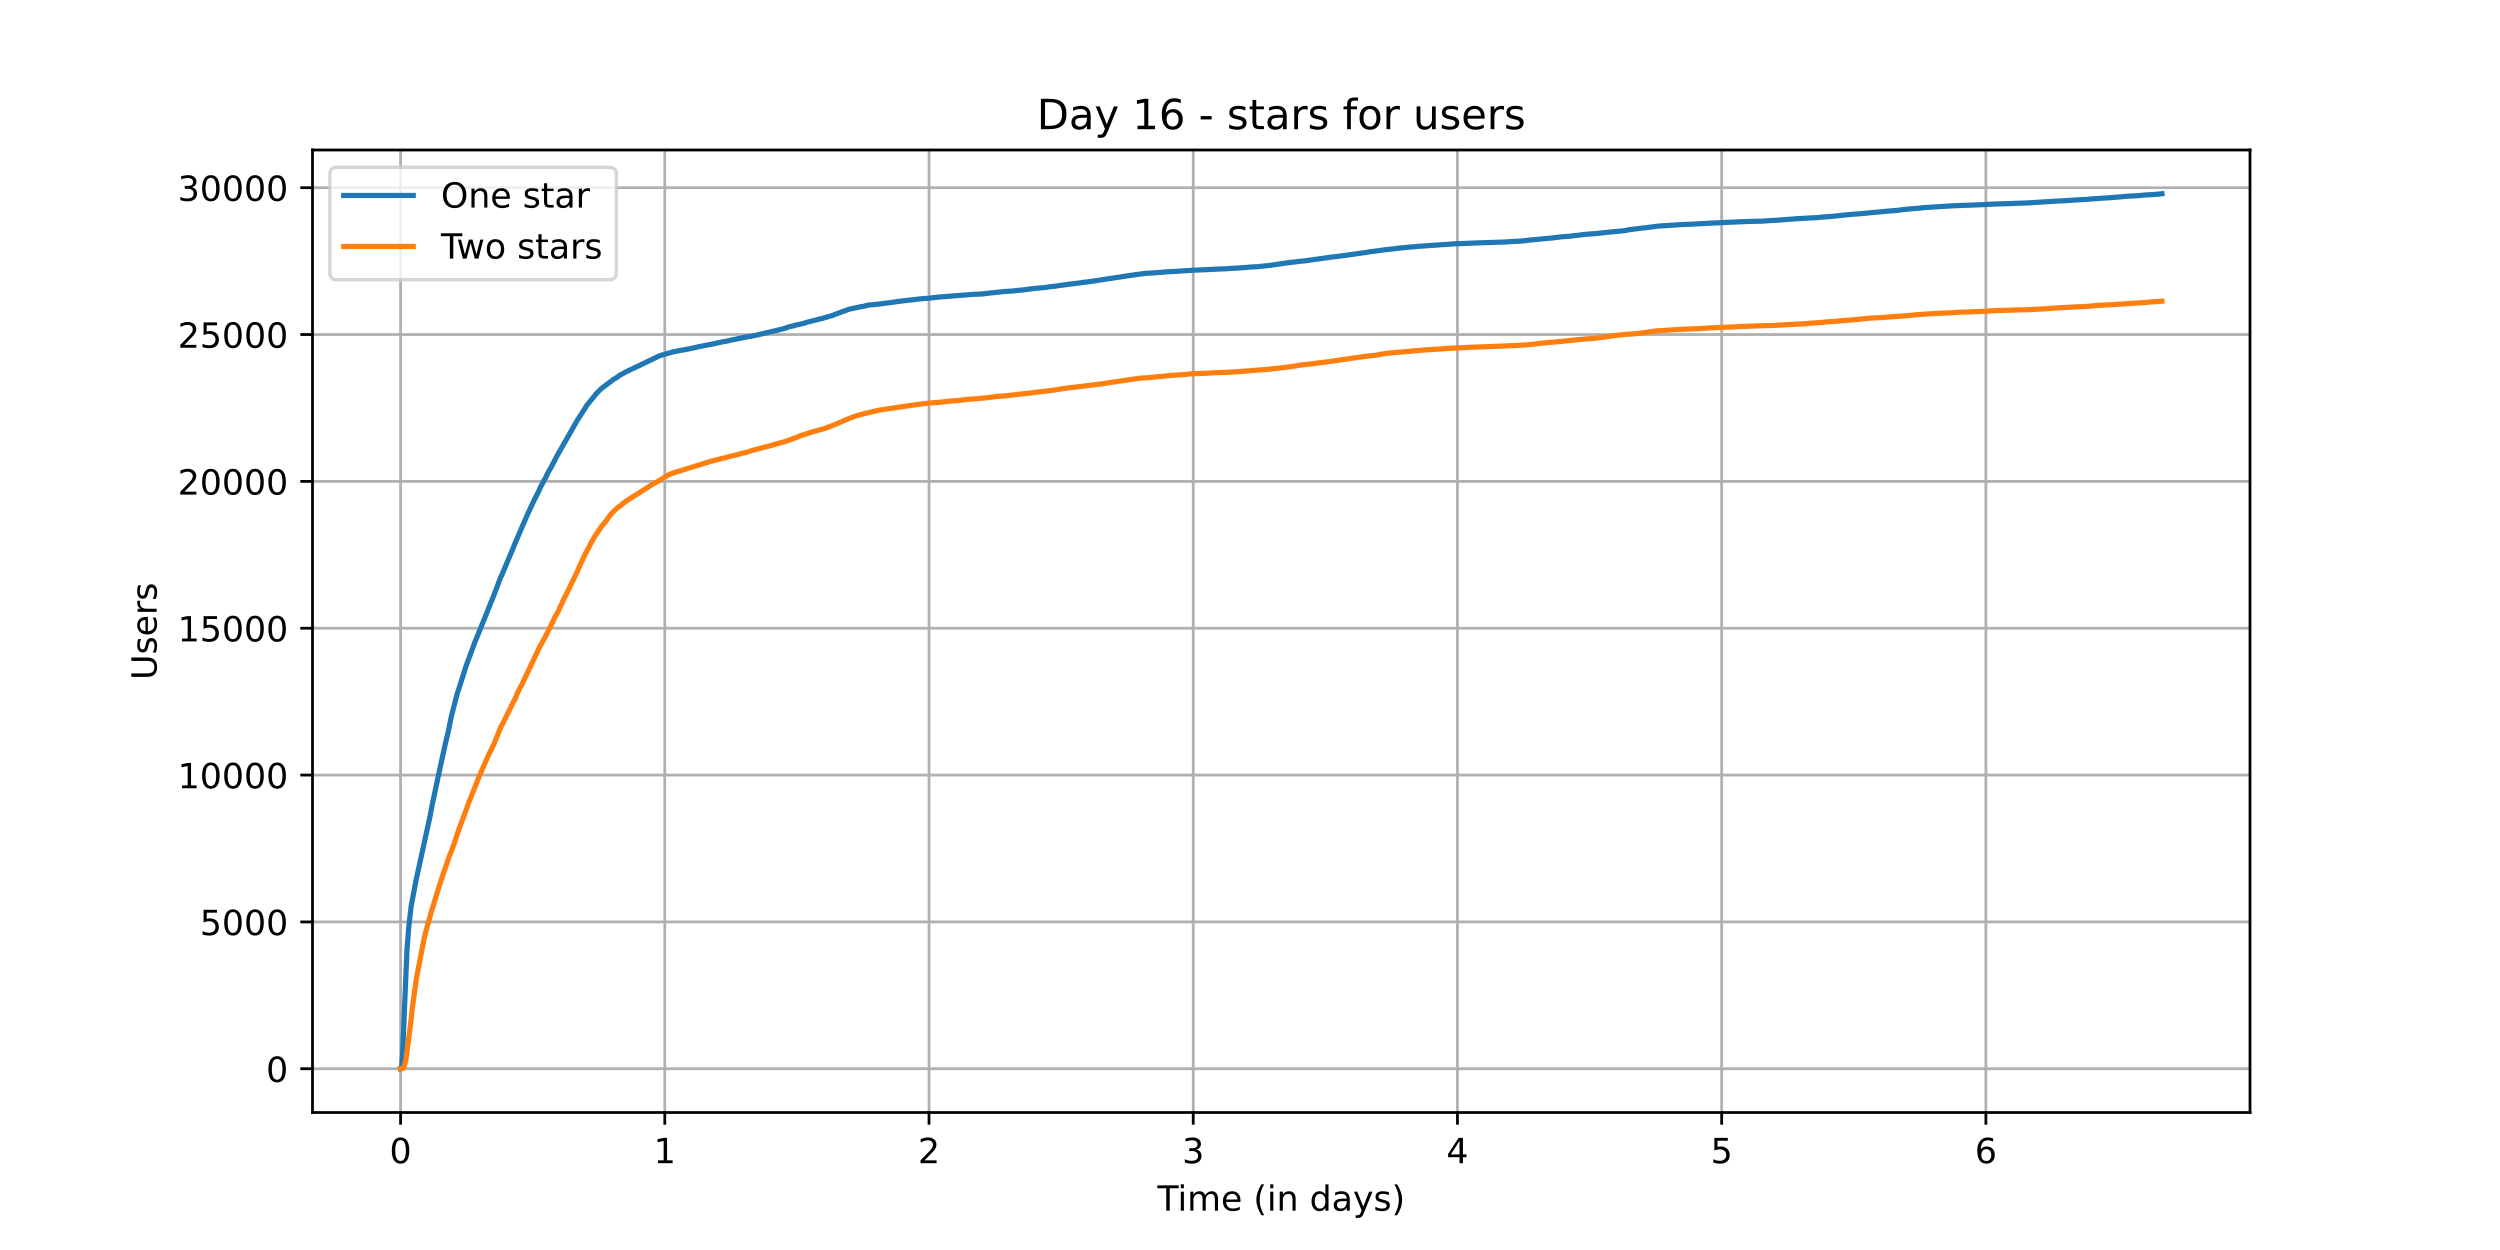 <?xml version="1.0" encoding="utf-8" standalone="no"?>
<!DOCTYPE svg PUBLIC "-//W3C//DTD SVG 1.1//EN"
  "http://www.w3.org/Graphics/SVG/1.1/DTD/svg11.dtd">
<!-- Created with matplotlib (https://matplotlib.org/) -->
<svg height="360pt" version="1.1" viewBox="0 0 720 360" width="720pt" xmlns="http://www.w3.org/2000/svg" xmlns:xlink="http://www.w3.org/1999/xlink">
 <defs>
  <style type="text/css">*{stroke-linecap:butt;stroke-linejoin:round;}</style>
 </defs>
 <g id="figure_1">
  <g id="patch_1">
   <path d="M 0 360 
L 720 360 
L 720 0 
L 0 0 
z
" style="fill:#ffffff;"/>
  </g>
  <g id="axes_1">
   <g id="patch_2">
    <path d="M 90 320.4 
L 648 320.4 
L 648 43.2 
L 90 43.2 
z
" style="fill:#ffffff;"/>
   </g>
   <g id="matplotlib.axis_1">
    <g id="xtick_1">
     <g id="line2d_1">
      <path clip-path="url(#pfb3268d3fc)" d="M 115.364 320.4 
L 115.364 43.2 
" style="fill:none;stroke:#b0b0b0;stroke-linecap:square;stroke-width:0.8;"/>
     </g>
     <g id="line2d_2">
      <defs>
       <path d="M 0 0 
L 0 3.5 
" id="m98b9005e41" style="stroke:#000000;stroke-width:0.8;"/>
      </defs>
      <g>
       <use style="stroke:#000000;stroke-width:0.8;" x="115.364" xlink:href="#m98b9005e41" y="320.4"/>
      </g>
     </g>
     <g id="text_1">
      <!-- 0 -->
      <g transform="translate(112.182 334.998)scale(0.1 -0.1)">
       <defs>
        <path d="M 31.781 66.406 
Q 24.172 66.406 20.328 58.906 
Q 16.5 51.422 16.5 36.375 
Q 16.5 21.391 20.328 13.891 
Q 24.172 6.391 31.781 6.391 
Q 39.453 6.391 43.281 13.891 
Q 47.125 21.391 47.125 36.375 
Q 47.125 51.422 43.281 58.906 
Q 39.453 66.406 31.781 66.406 
z
M 31.781 74.219 
Q 44.047 74.219 50.516 64.516 
Q 56.984 54.828 56.984 36.375 
Q 56.984 17.969 50.516 8.266 
Q 44.047 -1.422 31.781 -1.422 
Q 19.531 -1.422 13.062 8.266 
Q 6.594 17.969 6.594 36.375 
Q 6.594 54.828 13.062 64.516 
Q 19.531 74.219 31.781 74.219 
z
" id="DejaVuSans-48"/>
       </defs>
       <use xlink:href="#DejaVuSans-48"/>
      </g>
     </g>
    </g>
    <g id="xtick_2">
     <g id="line2d_3">
      <path clip-path="url(#pfb3268d3fc)" d="M 191.459 320.4 
L 191.459 43.2 
" style="fill:none;stroke:#b0b0b0;stroke-linecap:square;stroke-width:0.8;"/>
     </g>
     <g id="line2d_4">
      <g>
       <use style="stroke:#000000;stroke-width:0.8;" x="191.459" xlink:href="#m98b9005e41" y="320.4"/>
      </g>
     </g>
     <g id="text_2">
      <!-- 1 -->
      <g transform="translate(188.278 334.998)scale(0.1 -0.1)">
       <defs>
        <path d="M 12.406 8.297 
L 28.516 8.297 
L 28.516 63.922 
L 10.984 60.406 
L 10.984 69.391 
L 28.422 72.906 
L 38.281 72.906 
L 38.281 8.297 
L 54.391 8.297 
L 54.391 0 
L 12.406 0 
z
" id="DejaVuSans-49"/>
       </defs>
       <use xlink:href="#DejaVuSans-49"/>
      </g>
     </g>
    </g>
    <g id="xtick_3">
     <g id="line2d_5">
      <path clip-path="url(#pfb3268d3fc)" d="M 267.554 320.4 
L 267.554 43.2 
" style="fill:none;stroke:#b0b0b0;stroke-linecap:square;stroke-width:0.8;"/>
     </g>
     <g id="line2d_6">
      <g>
       <use style="stroke:#000000;stroke-width:0.8;" x="267.554" xlink:href="#m98b9005e41" y="320.4"/>
      </g>
     </g>
     <g id="text_3">
      <!-- 2 -->
      <g transform="translate(264.373 334.998)scale(0.1 -0.1)">
       <defs>
        <path d="M 19.188 8.297 
L 53.609 8.297 
L 53.609 0 
L 7.328 0 
L 7.328 8.297 
Q 12.938 14.109 22.625 23.891 
Q 32.328 33.688 34.812 36.531 
Q 39.547 41.844 41.422 45.531 
Q 43.312 49.219 43.312 52.781 
Q 43.312 58.594 39.234 62.25 
Q 35.156 65.922 28.609 65.922 
Q 23.969 65.922 18.812 64.312 
Q 13.672 62.703 7.812 59.422 
L 7.812 69.391 
Q 13.766 71.781 18.938 73 
Q 24.125 74.219 28.422 74.219 
Q 39.75 74.219 46.484 68.547 
Q 53.219 62.891 53.219 53.422 
Q 53.219 48.922 51.531 44.891 
Q 49.859 40.875 45.406 35.406 
Q 44.188 33.984 37.641 27.219 
Q 31.109 20.453 19.188 8.297 
z
" id="DejaVuSans-50"/>
       </defs>
       <use xlink:href="#DejaVuSans-50"/>
      </g>
     </g>
    </g>
    <g id="xtick_4">
     <g id="line2d_7">
      <path clip-path="url(#pfb3268d3fc)" d="M 343.649 320.4 
L 343.649 43.2 
" style="fill:none;stroke:#b0b0b0;stroke-linecap:square;stroke-width:0.8;"/>
     </g>
     <g id="line2d_8">
      <g>
       <use style="stroke:#000000;stroke-width:0.8;" x="343.649" xlink:href="#m98b9005e41" y="320.4"/>
      </g>
     </g>
     <g id="text_4">
      <!-- 3 -->
      <g transform="translate(340.468 334.998)scale(0.1 -0.1)">
       <defs>
        <path d="M 40.578 39.312 
Q 47.656 37.797 51.625 33 
Q 55.609 28.219 55.609 21.188 
Q 55.609 10.406 48.188 4.484 
Q 40.766 -1.422 27.094 -1.422 
Q 22.516 -1.422 17.656 -0.516 
Q 12.797 0.391 7.625 2.203 
L 7.625 11.719 
Q 11.719 9.328 16.594 8.109 
Q 21.484 6.891 26.812 6.891 
Q 36.078 6.891 40.938 10.547 
Q 45.797 14.203 45.797 21.188 
Q 45.797 27.641 41.281 31.266 
Q 36.766 34.906 28.719 34.906 
L 20.219 34.906 
L 20.219 43.016 
L 29.109 43.016 
Q 36.375 43.016 40.234 45.922 
Q 44.094 48.828 44.094 54.297 
Q 44.094 59.906 40.109 62.906 
Q 36.141 65.922 28.719 65.922 
Q 24.656 65.922 20.016 65.031 
Q 15.375 64.156 9.812 62.312 
L 9.812 71.094 
Q 15.438 72.656 20.344 73.438 
Q 25.25 74.219 29.594 74.219 
Q 40.828 74.219 47.359 69.109 
Q 53.906 64.016 53.906 55.328 
Q 53.906 49.266 50.438 45.094 
Q 46.969 40.922 40.578 39.312 
z
" id="DejaVuSans-51"/>
       </defs>
       <use xlink:href="#DejaVuSans-51"/>
      </g>
     </g>
    </g>
    <g id="xtick_5">
     <g id="line2d_9">
      <path clip-path="url(#pfb3268d3fc)" d="M 419.745 320.4 
L 419.745 43.2 
" style="fill:none;stroke:#b0b0b0;stroke-linecap:square;stroke-width:0.8;"/>
     </g>
     <g id="line2d_10">
      <g>
       <use style="stroke:#000000;stroke-width:0.8;" x="419.745" xlink:href="#m98b9005e41" y="320.4"/>
      </g>
     </g>
     <g id="text_5">
      <!-- 4 -->
      <g transform="translate(416.563 334.998)scale(0.1 -0.1)">
       <defs>
        <path d="M 37.797 64.312 
L 12.891 25.391 
L 37.797 25.391 
z
M 35.203 72.906 
L 47.609 72.906 
L 47.609 25.391 
L 58.016 25.391 
L 58.016 17.188 
L 47.609 17.188 
L 47.609 0 
L 37.797 0 
L 37.797 17.188 
L 4.891 17.188 
L 4.891 26.703 
z
" id="DejaVuSans-52"/>
       </defs>
       <use xlink:href="#DejaVuSans-52"/>
      </g>
     </g>
    </g>
    <g id="xtick_6">
     <g id="line2d_11">
      <path clip-path="url(#pfb3268d3fc)" d="M 495.84 320.4 
L 495.84 43.2 
" style="fill:none;stroke:#b0b0b0;stroke-linecap:square;stroke-width:0.8;"/>
     </g>
     <g id="line2d_12">
      <g>
       <use style="stroke:#000000;stroke-width:0.8;" x="495.84" xlink:href="#m98b9005e41" y="320.4"/>
      </g>
     </g>
     <g id="text_6">
      <!-- 5 -->
      <g transform="translate(492.659 334.998)scale(0.1 -0.1)">
       <defs>
        <path d="M 10.797 72.906 
L 49.516 72.906 
L 49.516 64.594 
L 19.828 64.594 
L 19.828 46.734 
Q 21.969 47.469 24.109 47.828 
Q 26.266 48.188 28.422 48.188 
Q 40.625 48.188 47.75 41.5 
Q 54.891 34.812 54.891 23.391 
Q 54.891 11.625 47.562 5.094 
Q 40.234 -1.422 26.906 -1.422 
Q 22.312 -1.422 17.547 -0.641 
Q 12.797 0.141 7.719 1.703 
L 7.719 11.625 
Q 12.109 9.234 16.797 8.062 
Q 21.484 6.891 26.703 6.891 
Q 35.156 6.891 40.078 11.328 
Q 45.016 15.766 45.016 23.391 
Q 45.016 31 40.078 35.438 
Q 35.156 39.891 26.703 39.891 
Q 22.75 39.891 18.812 39.016 
Q 14.891 38.141 10.797 36.281 
z
" id="DejaVuSans-53"/>
       </defs>
       <use xlink:href="#DejaVuSans-53"/>
      </g>
     </g>
    </g>
    <g id="xtick_7">
     <g id="line2d_13">
      <path clip-path="url(#pfb3268d3fc)" d="M 571.935 320.4 
L 571.935 43.2 
" style="fill:none;stroke:#b0b0b0;stroke-linecap:square;stroke-width:0.8;"/>
     </g>
     <g id="line2d_14">
      <g>
       <use style="stroke:#000000;stroke-width:0.8;" x="571.935" xlink:href="#m98b9005e41" y="320.4"/>
      </g>
     </g>
     <g id="text_7">
      <!-- 6 -->
      <g transform="translate(568.754 334.998)scale(0.1 -0.1)">
       <defs>
        <path d="M 33.016 40.375 
Q 26.375 40.375 22.484 35.828 
Q 18.609 31.297 18.609 23.391 
Q 18.609 15.531 22.484 10.953 
Q 26.375 6.391 33.016 6.391 
Q 39.656 6.391 43.531 10.953 
Q 47.406 15.531 47.406 23.391 
Q 47.406 31.297 43.531 35.828 
Q 39.656 40.375 33.016 40.375 
z
M 52.594 71.297 
L 52.594 62.312 
Q 48.875 64.062 45.094 64.984 
Q 41.312 65.922 37.594 65.922 
Q 27.828 65.922 22.672 59.328 
Q 17.531 52.734 16.797 39.406 
Q 19.672 43.656 24.016 45.922 
Q 28.375 48.188 33.594 48.188 
Q 44.578 48.188 50.953 41.516 
Q 57.328 34.859 57.328 23.391 
Q 57.328 12.156 50.688 5.359 
Q 44.047 -1.422 33.016 -1.422 
Q 20.359 -1.422 13.672 8.266 
Q 6.984 17.969 6.984 36.375 
Q 6.984 53.656 15.188 63.938 
Q 23.391 74.219 37.203 74.219 
Q 40.922 74.219 44.703 73.484 
Q 48.484 72.75 52.594 71.297 
z
" id="DejaVuSans-54"/>
       </defs>
       <use xlink:href="#DejaVuSans-54"/>
      </g>
     </g>
    </g>
    <g id="text_8">
     <!-- Time (in days) -->
     <g transform="translate(333.327 348.677)scale(0.1 -0.1)">
      <defs>
       <path d="M -0.297 72.906 
L 61.375 72.906 
L 61.375 64.594 
L 35.5 64.594 
L 35.5 0 
L 25.594 0 
L 25.594 64.594 
L -0.297 64.594 
z
" id="DejaVuSans-84"/>
       <path d="M 9.422 54.688 
L 18.406 54.688 
L 18.406 0 
L 9.422 0 
z
M 9.422 75.984 
L 18.406 75.984 
L 18.406 64.594 
L 9.422 64.594 
z
" id="DejaVuSans-105"/>
       <path d="M 52 44.188 
Q 55.375 50.25 60.062 53.125 
Q 64.75 56 71.094 56 
Q 79.641 56 84.281 50.016 
Q 88.922 44.047 88.922 33.016 
L 88.922 0 
L 79.891 0 
L 79.891 32.719 
Q 79.891 40.578 77.094 44.375 
Q 74.312 48.188 68.609 48.188 
Q 61.625 48.188 57.562 43.547 
Q 53.516 38.922 53.516 30.906 
L 53.516 0 
L 44.484 0 
L 44.484 32.719 
Q 44.484 40.625 41.703 44.406 
Q 38.922 48.188 33.109 48.188 
Q 26.219 48.188 22.156 43.531 
Q 18.109 38.875 18.109 30.906 
L 18.109 0 
L 9.078 0 
L 9.078 54.688 
L 18.109 54.688 
L 18.109 46.188 
Q 21.188 51.219 25.484 53.609 
Q 29.781 56 35.688 56 
Q 41.656 56 45.828 52.969 
Q 50 49.953 52 44.188 
z
" id="DejaVuSans-109"/>
       <path d="M 56.203 29.594 
L 56.203 25.203 
L 14.891 25.203 
Q 15.484 15.922 20.484 11.062 
Q 25.484 6.203 34.422 6.203 
Q 39.594 6.203 44.453 7.469 
Q 49.312 8.734 54.109 11.281 
L 54.109 2.781 
Q 49.266 0.734 44.188 -0.344 
Q 39.109 -1.422 33.891 -1.422 
Q 20.797 -1.422 13.156 6.188 
Q 5.516 13.812 5.516 26.812 
Q 5.516 40.234 12.766 48.109 
Q 20.016 56 32.328 56 
Q 43.359 56 49.781 48.891 
Q 56.203 41.797 56.203 29.594 
z
M 47.219 32.234 
Q 47.125 39.594 43.094 43.984 
Q 39.062 48.391 32.422 48.391 
Q 24.906 48.391 20.391 44.141 
Q 15.875 39.891 15.188 32.172 
z
" id="DejaVuSans-101"/>
       <path id="DejaVuSans-32"/>
       <path d="M 31 75.875 
Q 24.469 64.656 21.281 53.656 
Q 18.109 42.672 18.109 31.391 
Q 18.109 20.125 21.312 9.062 
Q 24.516 -2 31 -13.188 
L 23.188 -13.188 
Q 15.875 -1.703 12.234 9.375 
Q 8.594 20.453 8.594 31.391 
Q 8.594 42.281 12.203 53.312 
Q 15.828 64.359 23.188 75.875 
z
" id="DejaVuSans-40"/>
       <path d="M 54.891 33.016 
L 54.891 0 
L 45.906 0 
L 45.906 32.719 
Q 45.906 40.484 42.875 44.328 
Q 39.844 48.188 33.797 48.188 
Q 26.516 48.188 22.312 43.547 
Q 18.109 38.922 18.109 30.906 
L 18.109 0 
L 9.078 0 
L 9.078 54.688 
L 18.109 54.688 
L 18.109 46.188 
Q 21.344 51.125 25.703 53.562 
Q 30.078 56 35.797 56 
Q 45.219 56 50.047 50.172 
Q 54.891 44.344 54.891 33.016 
z
" id="DejaVuSans-110"/>
       <path d="M 45.406 46.391 
L 45.406 75.984 
L 54.391 75.984 
L 54.391 0 
L 45.406 0 
L 45.406 8.203 
Q 42.578 3.328 38.25 0.953 
Q 33.938 -1.422 27.875 -1.422 
Q 17.969 -1.422 11.734 6.484 
Q 5.516 14.406 5.516 27.297 
Q 5.516 40.188 11.734 48.094 
Q 17.969 56 27.875 56 
Q 33.938 56 38.25 53.625 
Q 42.578 51.266 45.406 46.391 
z
M 14.797 27.297 
Q 14.797 17.391 18.875 11.75 
Q 22.953 6.109 30.078 6.109 
Q 37.203 6.109 41.297 11.75 
Q 45.406 17.391 45.406 27.297 
Q 45.406 37.203 41.297 42.844 
Q 37.203 48.484 30.078 48.484 
Q 22.953 48.484 18.875 42.844 
Q 14.797 37.203 14.797 27.297 
z
" id="DejaVuSans-100"/>
       <path d="M 34.281 27.484 
Q 23.391 27.484 19.188 25 
Q 14.984 22.516 14.984 16.5 
Q 14.984 11.719 18.141 8.906 
Q 21.297 6.109 26.703 6.109 
Q 34.188 6.109 38.703 11.406 
Q 43.219 16.703 43.219 25.484 
L 43.219 27.484 
z
M 52.203 31.203 
L 52.203 0 
L 43.219 0 
L 43.219 8.297 
Q 40.141 3.328 35.547 0.953 
Q 30.953 -1.422 24.312 -1.422 
Q 15.922 -1.422 10.953 3.297 
Q 6 8.016 6 15.922 
Q 6 25.141 12.172 29.828 
Q 18.359 34.516 30.609 34.516 
L 43.219 34.516 
L 43.219 35.406 
Q 43.219 41.609 39.141 45 
Q 35.062 48.391 27.688 48.391 
Q 23 48.391 18.547 47.266 
Q 14.109 46.141 10.016 43.891 
L 10.016 52.203 
Q 14.938 54.109 19.578 55.047 
Q 24.219 56 28.609 56 
Q 40.484 56 46.344 49.844 
Q 52.203 43.703 52.203 31.203 
z
" id="DejaVuSans-97"/>
       <path d="M 32.172 -5.078 
Q 28.375 -14.844 24.75 -17.812 
Q 21.141 -20.797 15.094 -20.797 
L 7.906 -20.797 
L 7.906 -13.281 
L 13.188 -13.281 
Q 16.891 -13.281 18.938 -11.516 
Q 21 -9.766 23.484 -3.219 
L 25.094 0.875 
L 2.984 54.688 
L 12.5 54.688 
L 29.594 11.922 
L 46.688 54.688 
L 56.203 54.688 
z
" id="DejaVuSans-121"/>
       <path d="M 44.281 53.078 
L 44.281 44.578 
Q 40.484 46.531 36.375 47.5 
Q 32.281 48.484 27.875 48.484 
Q 21.188 48.484 17.844 46.438 
Q 14.5 44.391 14.5 40.281 
Q 14.5 37.156 16.891 35.375 
Q 19.281 33.594 26.516 31.984 
L 29.594 31.297 
Q 39.156 29.25 43.188 25.516 
Q 47.219 21.781 47.219 15.094 
Q 47.219 7.469 41.188 3.016 
Q 35.156 -1.422 24.609 -1.422 
Q 20.219 -1.422 15.453 -0.562 
Q 10.688 0.297 5.422 2 
L 5.422 11.281 
Q 10.406 8.688 15.234 7.391 
Q 20.062 6.109 24.812 6.109 
Q 31.156 6.109 34.562 8.281 
Q 37.984 10.453 37.984 14.406 
Q 37.984 18.062 35.516 20.016 
Q 33.062 21.969 24.703 23.781 
L 21.578 24.516 
Q 13.234 26.266 9.516 29.906 
Q 5.812 33.547 5.812 39.891 
Q 5.812 47.609 11.281 51.797 
Q 16.75 56 26.812 56 
Q 31.781 56 36.172 55.266 
Q 40.578 54.547 44.281 53.078 
z
" id="DejaVuSans-115"/>
       <path d="M 8.016 75.875 
L 15.828 75.875 
Q 23.141 64.359 26.781 53.312 
Q 30.422 42.281 30.422 31.391 
Q 30.422 20.453 26.781 9.375 
Q 23.141 -1.703 15.828 -13.188 
L 8.016 -13.188 
Q 14.5 -2 17.703 9.062 
Q 20.906 20.125 20.906 31.391 
Q 20.906 42.672 17.703 53.656 
Q 14.5 64.656 8.016 75.875 
z
" id="DejaVuSans-41"/>
      </defs>
      <use xlink:href="#DejaVuSans-84"/>
      <use x="57.959" xlink:href="#DejaVuSans-105"/>
      <use x="85.742" xlink:href="#DejaVuSans-109"/>
      <use x="183.154" xlink:href="#DejaVuSans-101"/>
      <use x="244.678" xlink:href="#DejaVuSans-32"/>
      <use x="276.465" xlink:href="#DejaVuSans-40"/>
      <use x="315.479" xlink:href="#DejaVuSans-105"/>
      <use x="343.262" xlink:href="#DejaVuSans-110"/>
      <use x="406.641" xlink:href="#DejaVuSans-32"/>
      <use x="438.428" xlink:href="#DejaVuSans-100"/>
      <use x="501.904" xlink:href="#DejaVuSans-97"/>
      <use x="563.184" xlink:href="#DejaVuSans-121"/>
      <use x="622.363" xlink:href="#DejaVuSans-115"/>
      <use x="674.463" xlink:href="#DejaVuSans-41"/>
     </g>
    </g>
   </g>
   <g id="matplotlib.axis_2">
    <g id="ytick_1">
     <g id="line2d_15">
      <path clip-path="url(#pfb3268d3fc)" d="M 90 307.8 
L 648 307.8 
" style="fill:none;stroke:#b0b0b0;stroke-linecap:square;stroke-width:0.8;"/>
     </g>
     <g id="line2d_16">
      <defs>
       <path d="M 0 0 
L -3.5 0 
" id="mc9de3540b4" style="stroke:#000000;stroke-width:0.8;"/>
      </defs>
      <g>
       <use style="stroke:#000000;stroke-width:0.8;" x="90" xlink:href="#mc9de3540b4" y="307.8"/>
      </g>
     </g>
     <g id="text_9">
      <!-- 0 -->
      <g transform="translate(76.638 311.599)scale(0.1 -0.1)">
       <use xlink:href="#DejaVuSans-48"/>
      </g>
     </g>
    </g>
    <g id="ytick_2">
     <g id="line2d_17">
      <path clip-path="url(#pfb3268d3fc)" d="M 90 265.51 
L 648 265.51 
" style="fill:none;stroke:#b0b0b0;stroke-linecap:square;stroke-width:0.8;"/>
     </g>
     <g id="line2d_18">
      <g>
       <use style="stroke:#000000;stroke-width:0.8;" x="90" xlink:href="#mc9de3540b4" y="265.51"/>
      </g>
     </g>
     <g id="text_10">
      <!-- 5000 -->
      <g transform="translate(57.55 269.309)scale(0.1 -0.1)">
       <use xlink:href="#DejaVuSans-53"/>
       <use x="63.623" xlink:href="#DejaVuSans-48"/>
       <use x="127.246" xlink:href="#DejaVuSans-48"/>
       <use x="190.869" xlink:href="#DejaVuSans-48"/>
      </g>
     </g>
    </g>
    <g id="ytick_3">
     <g id="line2d_19">
      <path clip-path="url(#pfb3268d3fc)" d="M 90 223.219 
L 648 223.219 
" style="fill:none;stroke:#b0b0b0;stroke-linecap:square;stroke-width:0.8;"/>
     </g>
     <g id="line2d_20">
      <g>
       <use style="stroke:#000000;stroke-width:0.8;" x="90" xlink:href="#mc9de3540b4" y="223.219"/>
      </g>
     </g>
     <g id="text_11">
      <!-- 10000 -->
      <g transform="translate(51.188 227.018)scale(0.1 -0.1)">
       <use xlink:href="#DejaVuSans-49"/>
       <use x="63.623" xlink:href="#DejaVuSans-48"/>
       <use x="127.246" xlink:href="#DejaVuSans-48"/>
       <use x="190.869" xlink:href="#DejaVuSans-48"/>
       <use x="254.492" xlink:href="#DejaVuSans-48"/>
      </g>
     </g>
    </g>
    <g id="ytick_4">
     <g id="line2d_21">
      <path clip-path="url(#pfb3268d3fc)" d="M 90 180.929 
L 648 180.929 
" style="fill:none;stroke:#b0b0b0;stroke-linecap:square;stroke-width:0.8;"/>
     </g>
     <g id="line2d_22">
      <g>
       <use style="stroke:#000000;stroke-width:0.8;" x="90" xlink:href="#mc9de3540b4" y="180.929"/>
      </g>
     </g>
     <g id="text_12">
      <!-- 15000 -->
      <g transform="translate(51.188 184.728)scale(0.1 -0.1)">
       <use xlink:href="#DejaVuSans-49"/>
       <use x="63.623" xlink:href="#DejaVuSans-53"/>
       <use x="127.246" xlink:href="#DejaVuSans-48"/>
       <use x="190.869" xlink:href="#DejaVuSans-48"/>
       <use x="254.492" xlink:href="#DejaVuSans-48"/>
      </g>
     </g>
    </g>
    <g id="ytick_5">
     <g id="line2d_23">
      <path clip-path="url(#pfb3268d3fc)" d="M 90 138.638 
L 648 138.638 
" style="fill:none;stroke:#b0b0b0;stroke-linecap:square;stroke-width:0.8;"/>
     </g>
     <g id="line2d_24">
      <g>
       <use style="stroke:#000000;stroke-width:0.8;" x="90" xlink:href="#mc9de3540b4" y="138.638"/>
      </g>
     </g>
     <g id="text_13">
      <!-- 20000 -->
      <g transform="translate(51.188 142.438)scale(0.1 -0.1)">
       <use xlink:href="#DejaVuSans-50"/>
       <use x="63.623" xlink:href="#DejaVuSans-48"/>
       <use x="127.246" xlink:href="#DejaVuSans-48"/>
       <use x="190.869" xlink:href="#DejaVuSans-48"/>
       <use x="254.492" xlink:href="#DejaVuSans-48"/>
      </g>
     </g>
    </g>
    <g id="ytick_6">
     <g id="line2d_25">
      <path clip-path="url(#pfb3268d3fc)" d="M 90 96.348 
L 648 96.348 
" style="fill:none;stroke:#b0b0b0;stroke-linecap:square;stroke-width:0.8;"/>
     </g>
     <g id="line2d_26">
      <g>
       <use style="stroke:#000000;stroke-width:0.8;" x="90" xlink:href="#mc9de3540b4" y="96.348"/>
      </g>
     </g>
     <g id="text_14">
      <!-- 25000 -->
      <g transform="translate(51.188 100.147)scale(0.1 -0.1)">
       <use xlink:href="#DejaVuSans-50"/>
       <use x="63.623" xlink:href="#DejaVuSans-53"/>
       <use x="127.246" xlink:href="#DejaVuSans-48"/>
       <use x="190.869" xlink:href="#DejaVuSans-48"/>
       <use x="254.492" xlink:href="#DejaVuSans-48"/>
      </g>
     </g>
    </g>
    <g id="ytick_7">
     <g id="line2d_27">
      <path clip-path="url(#pfb3268d3fc)" d="M 90 54.058 
L 648 54.058 
" style="fill:none;stroke:#b0b0b0;stroke-linecap:square;stroke-width:0.8;"/>
     </g>
     <g id="line2d_28">
      <g>
       <use style="stroke:#000000;stroke-width:0.8;" x="90" xlink:href="#mc9de3540b4" y="54.058"/>
      </g>
     </g>
     <g id="text_15">
      <!-- 30000 -->
      <g transform="translate(51.188 57.857)scale(0.1 -0.1)">
       <use xlink:href="#DejaVuSans-51"/>
       <use x="63.623" xlink:href="#DejaVuSans-48"/>
       <use x="127.246" xlink:href="#DejaVuSans-48"/>
       <use x="190.869" xlink:href="#DejaVuSans-48"/>
       <use x="254.492" xlink:href="#DejaVuSans-48"/>
      </g>
     </g>
    </g>
    <g id="text_16">
     <!-- Users -->
     <g transform="translate(45.108 195.801)rotate(-90)scale(0.1 -0.1)">
      <defs>
       <path d="M 8.688 72.906 
L 18.609 72.906 
L 18.609 28.609 
Q 18.609 16.891 22.844 11.734 
Q 27.094 6.594 36.625 6.594 
Q 46.094 6.594 50.344 11.734 
Q 54.594 16.891 54.594 28.609 
L 54.594 72.906 
L 64.5 72.906 
L 64.5 27.391 
Q 64.5 13.141 57.438 5.859 
Q 50.391 -1.422 36.625 -1.422 
Q 22.797 -1.422 15.734 5.859 
Q 8.688 13.141 8.688 27.391 
z
" id="DejaVuSans-85"/>
       <path d="M 41.109 46.297 
Q 39.594 47.172 37.812 47.578 
Q 36.031 48 33.891 48 
Q 26.266 48 22.188 43.047 
Q 18.109 38.094 18.109 28.812 
L 18.109 0 
L 9.078 0 
L 9.078 54.688 
L 18.109 54.688 
L 18.109 46.188 
Q 20.953 51.172 25.484 53.578 
Q 30.031 56 36.531 56 
Q 37.453 56 38.578 55.875 
Q 39.703 55.766 41.062 55.516 
z
" id="DejaVuSans-114"/>
      </defs>
      <use xlink:href="#DejaVuSans-85"/>
      <use x="73.193" xlink:href="#DejaVuSans-115"/>
      <use x="125.293" xlink:href="#DejaVuSans-101"/>
      <use x="186.816" xlink:href="#DejaVuSans-114"/>
      <use x="227.93" xlink:href="#DejaVuSans-115"/>
     </g>
    </g>
   </g>
   <g id="line2d_29">
    <path clip-path="url(#pfb3268d3fc)" d="M 115.364 307.8 
L 115.535 307.766 
L 115.64 307.496 
L 115.798 306.032 
L 116.059 300.814 
L 117.211 273.511 
L 117.735 266.821 
L 118.415 260.976 
L 119.777 253.744 
L 123.862 235.018 
L 124.543 231.449 
L 126.795 220.859 
L 128.261 214.211 
L 129.047 210.921 
L 130.094 205.863 
L 130.303 205.094 
L 131.56 200.213 
L 134.335 191.501 
L 134.65 190.664 
L 135.069 189.548 
L 136.692 185.132 
L 136.954 184.473 
L 139.625 177.926 
L 140.672 175.304 
L 141.301 173.689 
L 142.088 171.811 
L 144.237 166.144 
L 144.498 165.679 
L 145.389 163.531 
L 147.902 157.551 
L 148.321 156.493 
L 151.778 148.467 
L 152.092 147.79 
L 153.402 144.931 
L 155.025 141.7 
L 155.13 141.54 
L 155.602 140.398 
L 156.493 138.74 
L 156.755 138.232 
L 157.174 137.522 
L 157.855 136.076 
L 158.274 135.306 
L 158.535 134.925 
L 159.95 132.21 
L 160.475 131.187 
L 166.291 120.995 
L 168.439 117.688 
L 168.91 116.85 
L 171.059 114.22 
L 171.215 114.085 
L 171.53 113.628 
L 171.739 113.366 
L 173.049 112.021 
L 173.311 111.826 
L 176.611 109.314 
L 177.711 108.663 
L 178.444 108.088 
L 178.654 108.003 
L 180.173 107.141 
L 190.02 102.438 
L 190.386 102.336 
L 193.633 101.389 
L 196.409 100.839 
L 197.142 100.721 
L 199.921 100.163 
L 201.335 99.816 
L 202.017 99.706 
L 202.909 99.528 
L 206.051 98.919 
L 206.313 98.818 
L 206.836 98.708 
L 209.926 98.116 
L 210.45 97.972 
L 213.331 97.397 
L 214.483 97.135 
L 215.112 97.033 
L 215.478 96.957 
L 216.264 96.847 
L 218.516 96.373 
L 219.982 96.01 
L 221.605 95.646 
L 221.972 95.536 
L 222.444 95.426 
L 223.282 95.265 
L 224.382 94.978 
L 225.743 94.648 
L 226.11 94.546 
L 227.21 94.132 
L 228.676 93.794 
L 228.99 93.658 
L 229.67 93.54 
L 230.09 93.438 
L 231.294 93.168 
L 232.027 92.948 
L 232.289 92.846 
L 233.389 92.559 
L 233.913 92.415 
L 234.384 92.314 
L 236.165 91.84 
L 236.689 91.738 
L 239.624 90.893 
L 240.042 90.766 
L 240.251 90.622 
L 240.829 90.419 
L 243.343 89.489 
L 243.657 89.37 
L 244.024 89.243 
L 244.338 89.142 
L 244.967 88.956 
L 247.17 88.507 
L 247.536 88.397 
L 248.165 88.287 
L 248.584 88.254 
L 249.003 88.169 
L 249.265 88.042 
L 250.261 87.831 
L 251.832 87.721 
L 252.199 87.653 
L 253.351 87.543 
L 256.807 87.086 
L 257.645 86.985 
L 258.484 86.824 
L 259.636 86.714 
L 260.263 86.621 
L 262.725 86.334 
L 263.877 86.232 
L 264.191 86.156 
L 265.815 86.004 
L 267.333 85.902 
L 267.648 85.868 
L 268.59 85.759 
L 270.789 85.505 
L 272.465 85.403 
L 272.988 85.344 
L 274.403 85.234 
L 275.816 85.116 
L 277.335 85.006 
L 278.487 84.93 
L 279.535 84.82 
L 279.953 84.786 
L 282.728 84.676 
L 285.242 84.38 
L 286.342 84.27 
L 288.333 84.05 
L 289.276 83.948 
L 289.642 83.932 
L 291.475 83.822 
L 293.622 83.585 
L 294.774 83.492 
L 295.089 83.441 
L 295.821 83.331 
L 298.597 82.993 
L 300.116 82.891 
L 300.692 82.815 
L 301.582 82.714 
L 302.368 82.57 
L 303.52 82.46 
L 308.181 81.809 
L 309.385 81.699 
L 310.118 81.563 
L 311.271 81.453 
L 311.744 81.343 
L 312.687 81.242 
L 313.263 81.166 
L 314.154 81.056 
L 327.515 79.026 
L 328.406 78.924 
L 329.035 78.831 
L 329.872 78.721 
L 330.763 78.688 
L 332.544 78.578 
L 333.12 78.501 
L 334.167 78.442 
L 335.53 78.349 
L 335.896 78.282 
L 338.358 78.172 
L 339.562 78.087 
L 341.238 77.977 
L 342.285 77.918 
L 344.013 77.808 
L 344.904 77.774 
L 347.313 77.664 
L 350.77 77.495 
L 353.389 77.385 
L 354.645 77.292 
L 356.583 77.182 
L 357.736 77.106 
L 359.306 77.004 
L 359.882 76.92 
L 362.134 76.81 
L 364.073 76.607 
L 365.225 76.497 
L 371.351 75.609 
L 372.399 75.499 
L 374.755 75.22 
L 375.907 75.11 
L 376.588 75 
L 377.426 74.898 
L 377.793 74.839 
L 382.717 74.146 
L 383.503 74.036 
L 386.016 73.74 
L 386.697 73.638 
L 387.273 73.562 
L 388.111 73.452 
L 393.139 72.742 
L 393.976 72.632 
L 394.291 72.53 
L 395.339 72.42 
L 399.476 71.853 
L 400.68 71.743 
L 400.994 71.71 
L 401.78 71.617 
L 402.199 71.524 
L 403.508 71.422 
L 404.451 71.312 
L 406.179 71.143 
L 407.75 71.033 
L 408.326 70.957 
L 409.949 70.847 
L 410.368 70.822 
L 411.73 70.712 
L 412.829 70.644 
L 414.505 70.534 
L 414.976 70.483 
L 417.019 70.373 
L 417.543 70.314 
L 418.8 70.221 
L 421.68 70.12 
L 422.046 70.103 
L 424.56 70.001 
L 424.979 69.976 
L 428.278 69.866 
L 429.116 69.84 
L 432.52 69.73 
L 433.462 69.688 
L 435.191 69.578 
L 436.185 69.527 
L 438.281 69.418 
L 440.795 69.113 
L 442.052 69.012 
L 442.523 68.969 
L 443.517 68.868 
L 444.041 68.8 
L 445.403 68.69 
L 445.718 68.648 
L 447.079 68.538 
L 449.959 68.174 
L 451.739 68.073 
L 452.368 67.98 
L 453.258 67.87 
L 454.725 67.743 
L 455.301 67.633 
L 457.238 67.43 
L 458.966 67.32 
L 460.642 67.159 
L 461.638 67.049 
L 463.733 66.821 
L 464.833 66.711 
L 465.828 66.66 
L 466.456 66.567 
L 466.666 66.533 
L 467.923 66.432 
L 469.075 66.17 
L 469.966 66.06 
L 472.899 65.696 
L 473.946 65.586 
L 477.455 65.129 
L 478.973 65.019 
L 480.02 64.96 
L 481.801 64.85 
L 482.22 64.825 
L 483.582 64.715 
L 486.2 64.605 
L 487.091 64.571 
L 489.08 64.461 
L 490.076 64.41 
L 492.275 64.3 
L 492.746 64.258 
L 495.469 64.148 
L 496.673 64.064 
L 499.24 63.962 
L 499.607 63.945 
L 502.225 63.835 
L 503.168 63.793 
L 507.724 63.683 
L 508.195 63.641 
L 509.818 63.531 
L 510.184 63.514 
L 511.965 63.404 
L 513.017 63.345 
L 514.169 63.243 
L 514.588 63.209 
L 516.107 63.099 
L 517.574 62.972 
L 519.773 62.862 
L 520.925 62.786 
L 523.334 62.676 
L 525.271 62.473 
L 527.208 62.363 
L 529.146 62.16 
L 530.141 62.051 
L 532.183 61.831 
L 533.44 61.729 
L 533.963 61.67 
L 535.797 61.56 
L 537.682 61.365 
L 538.782 61.264 
L 539.253 61.213 
L 540.667 61.103 
L 541.192 61.036 
L 542.24 60.943 
L 542.554 60.909 
L 544.02 60.782 
L 545.331 60.68 
L 545.802 60.638 
L 546.955 60.528 
L 547.322 60.469 
L 548.108 60.359 
L 549.889 60.181 
L 551.303 60.071 
L 552.666 59.961 
L 553.503 59.86 
L 554.08 59.784 
L 555.914 59.682 
L 556.332 59.648 
L 558.113 59.538 
L 559.371 59.445 
L 561.571 59.335 
L 561.885 59.302 
L 564.4 59.192 
L 565.237 59.166 
L 568.013 59.056 
L 568.903 59.023 
L 571.365 58.929 
L 571.626 58.904 
L 573.878 58.794 
L 574.925 58.735 
L 579.377 58.625 
L 580.477 58.557 
L 583.881 58.447 
L 584.928 58.388 
L 586.499 58.278 
L 587.598 58.211 
L 589.222 58.109 
L 589.693 58.067 
L 591.736 57.957 
L 592.154 57.923 
L 594.616 57.813 
L 595.925 57.712 
L 597.809 57.602 
L 598.961 57.525 
L 601.057 57.415 
L 602.627 57.272 
L 604.093 57.17 
L 604.565 57.128 
L 606.398 57.018 
L 607.445 56.959 
L 608.808 56.849 
L 610.117 56.747 
L 611.27 56.637 
L 612.788 56.502 
L 615.04 56.392 
L 616.14 56.324 
L 617.031 56.214 
L 618.183 56.138 
L 620.069 56.028 
L 621.432 55.918 
L 622.584 55.808 
L 622.636 55.8 
L 622.636 55.8 
" style="fill:none;stroke:#1f77b4;stroke-linecap:square;stroke-width:1.5;"/>
   </g>
   <g id="line2d_30">
    <path clip-path="url(#pfb3268d3fc)" d="M 115.364 307.8 
L 116.059 307.699 
L 116.479 306.937 
L 116.897 305.186 
L 118.154 295.764 
L 118.73 290.529 
L 119.935 281.681 
L 122.239 269.857 
L 123.129 266.533 
L 123.547 265.061 
L 124.123 262.913 
L 127.004 253.575 
L 127.423 252.4 
L 128.471 249.262 
L 128.942 247.925 
L 129.413 246.564 
L 130.146 244.762 
L 130.827 242.867 
L 131.979 239.349 
L 134.284 233.157 
L 134.807 231.643 
L 137.268 225.511 
L 137.583 224.632 
L 138.001 223.591 
L 138.735 221.942 
L 140.62 217.586 
L 140.882 217.079 
L 141.826 215.192 
L 142.244 214.321 
L 142.873 212.773 
L 144.237 209.373 
L 144.655 208.637 
L 145.179 207.597 
L 147.902 202.074 
L 148.321 201.304 
L 149.159 199.334 
L 149.892 197.87 
L 149.997 197.693 
L 150.311 197.126 
L 155.182 186.807 
L 155.445 186.24 
L 155.758 185.733 
L 156.807 183.796 
L 156.912 183.602 
L 157.488 182.485 
L 159.059 179.364 
L 159.164 179.153 
L 159.845 177.672 
L 160.946 175.719 
L 161.523 174.357 
L 161.784 173.926 
L 162.205 172.919 
L 164.091 169.079 
L 164.457 168.326 
L 166.291 164.537 
L 166.815 163.268 
L 167.13 162.575 
L 168.648 159.386 
L 169.958 156.899 
L 170.272 156.248 
L 170.849 155.25 
L 171.373 154.345 
L 171.582 154.066 
L 173.259 151.579 
L 174.044 150.657 
L 174.568 150.006 
L 175.615 148.492 
L 175.877 148.213 
L 176.715 147.274 
L 176.978 147.029 
L 177.135 146.91 
L 177.396 146.657 
L 177.711 146.335 
L 177.92 146.175 
L 178.287 145.895 
L 178.601 145.701 
L 179.806 144.686 
L 180.383 144.305 
L 180.697 144.069 
L 187.453 139.789 
L 187.663 139.611 
L 188.973 138.892 
L 189.234 138.782 
L 192.376 136.854 
L 192.69 136.693 
L 194.053 136.143 
L 194.576 136.016 
L 194.785 135.89 
L 195.257 135.78 
L 205.004 132.769 
L 205.528 132.667 
L 207.988 131.982 
L 208.774 131.872 
L 209.403 131.661 
L 210.973 131.255 
L 211.497 131.153 
L 213.645 130.569 
L 215.321 130.189 
L 216.369 129.791 
L 216.787 129.681 
L 217.992 129.377 
L 220.191 128.785 
L 220.61 128.683 
L 221.134 128.539 
L 222.391 128.235 
L 223.23 127.947 
L 224.277 127.677 
L 224.538 127.584 
L 225.743 127.279 
L 229.199 126.061 
L 229.723 125.833 
L 230.09 125.672 
L 230.614 125.461 
L 231.294 125.249 
L 231.974 125.029 
L 232.289 124.919 
L 232.708 124.809 
L 233.022 124.683 
L 233.546 124.513 
L 233.755 124.446 
L 234.698 124.192 
L 235.065 124.074 
L 235.536 123.981 
L 236.27 123.735 
L 236.741 123.625 
L 237.527 123.405 
L 238.89 122.873 
L 240.724 122.179 
L 241.038 122.018 
L 243.238 121.071 
L 243.657 120.893 
L 244.967 120.361 
L 245.962 119.988 
L 246.384 119.811 
L 247.012 119.616 
L 247.431 119.515 
L 249.265 119.041 
L 250.942 118.677 
L 251.361 118.534 
L 252.723 118.212 
L 253.351 118.102 
L 262.358 116.74 
L 263.301 116.631 
L 263.668 116.563 
L 264.715 116.453 
L 265.395 116.343 
L 266.391 116.233 
L 268.59 115.979 
L 270.528 115.869 
L 270.999 115.827 
L 271.836 115.717 
L 273.931 115.489 
L 275.659 115.387 
L 276.183 115.328 
L 278.854 114.998 
L 280.582 114.888 
L 282.31 114.719 
L 283.567 114.626 
L 283.88 114.575 
L 284.98 114.474 
L 285.713 114.347 
L 286.552 114.254 
L 286.813 114.195 
L 288.543 114.085 
L 290.009 113.958 
L 290.847 113.848 
L 293.151 113.577 
L 293.937 113.467 
L 295.403 113.34 
L 296.397 113.23 
L 299.906 112.774 
L 301.006 112.672 
L 301.216 112.638 
L 302.106 112.528 
L 302.629 112.461 
L 303.52 112.359 
L 304.305 112.215 
L 305.038 112.114 
L 305.824 111.97 
L 306.662 111.86 
L 307.343 111.75 
L 309.385 111.53 
L 310.066 111.429 
L 310.537 111.386 
L 311.376 111.285 
L 317.455 110.532 
L 318.24 110.388 
L 326.573 109.162 
L 327.359 109.069 
L 327.673 108.993 
L 328.72 108.883 
L 329.087 108.866 
L 331.077 108.764 
L 331.706 108.663 
L 332.701 108.561 
L 333.172 108.519 
L 334.482 108.418 
L 335.425 108.308 
L 337.311 108.113 
L 338.934 108.003 
L 339.876 107.961 
L 341.448 107.851 
L 341.919 107.8 
L 342.548 107.699 
L 343.019 107.656 
L 346.632 107.547 
L 347.052 107.513 
L 348.937 107.403 
L 350.037 107.335 
L 353.232 107.225 
L 354.279 107.166 
L 356.636 107.056 
L 358.259 106.904 
L 359.673 106.802 
L 360.197 106.743 
L 361.61 106.633 
L 362.972 106.523 
L 364.701 106.413 
L 365.225 106.354 
L 367.319 106.126 
L 369.31 105.914 
L 370.304 105.804 
L 371.09 105.66 
L 371.98 105.567 
L 372.294 105.517 
L 373.027 105.415 
L 373.446 105.331 
L 374.127 105.221 
L 374.494 105.161 
L 375.122 105.06 
L 376.431 104.95 
L 379.626 104.535 
L 380.675 104.425 
L 385.231 103.791 
L 385.964 103.69 
L 386.697 103.563 
L 393.348 102.607 
L 394.448 102.497 
L 396.7 102.235 
L 397.172 102.133 
L 397.643 102.023 
L 398.428 101.913 
L 399.056 101.812 
L 400 101.702 
L 401.884 101.507 
L 403.403 101.398 
L 404.922 101.262 
L 406.179 101.152 
L 407.802 101 
L 409.216 100.898 
L 409.74 100.831 
L 411.468 100.721 
L 412.672 100.636 
L 414.662 100.526 
L 415.029 100.509 
L 416.128 100.399 
L 417.28 100.323 
L 419.847 100.213 
L 420.266 100.18 
L 422.204 100.078 
L 422.675 100.036 
L 426.236 99.926 
L 427.178 99.884 
L 430.059 99.774 
L 431.001 99.731 
L 433.672 99.63 
L 434.143 99.587 
L 437.129 99.478 
L 438.333 99.393 
L 440.009 99.291 
L 440.585 99.215 
L 441.894 99.105 
L 442.523 99.012 
L 443.413 98.902 
L 443.885 98.852 
L 444.984 98.742 
L 446.66 98.581 
L 448.178 98.471 
L 450.011 98.285 
L 451.163 98.175 
L 453.781 97.862 
L 455.091 97.752 
L 456.453 97.642 
L 457.919 97.532 
L 458.338 97.498 
L 459.699 97.388 
L 464.938 96.661 
L 465.932 96.551 
L 468.29 96.28 
L 470.28 96.17 
L 470.751 96.12 
L 472.061 96.01 
L 477.14 95.291 
L 478.868 95.181 
L 480.073 95.096 
L 481.906 94.986 
L 482.953 94.927 
L 484.996 94.817 
L 485.938 94.775 
L 488.609 94.682 
L 488.924 94.648 
L 489.761 94.623 
L 491.28 94.513 
L 492.38 94.445 
L 494.893 94.335 
L 495.888 94.284 
L 498.716 94.174 
L 499.816 94.107 
L 502.277 93.997 
L 503.168 93.963 
L 506.152 93.853 
L 506.991 93.828 
L 511.023 93.718 
L 511.494 93.675 
L 513.75 93.565 
L 514.798 93.506 
L 516.631 93.396 
L 516.998 93.379 
L 518.935 93.269 
L 519.72 93.252 
L 520.82 93.142 
L 521.344 93.083 
L 523.071 92.973 
L 524.381 92.872 
L 525.638 92.762 
L 525.951 92.711 
L 527.732 92.601 
L 528.884 92.525 
L 529.827 92.423 
L 530.351 92.364 
L 531.869 92.271 
L 532.183 92.22 
L 533.65 92.111 
L 534.173 92.043 
L 535.692 91.933 
L 537.891 91.679 
L 539.672 91.569 
L 540.667 91.518 
L 542.711 91.417 
L 543.077 91.358 
L 544.544 91.248 
L 544.859 91.206 
L 545.749 91.172 
L 547.113 91.062 
L 548.265 90.986 
L 549.837 90.876 
L 552.037 90.622 
L 553.871 90.512 
L 555.18 90.41 
L 557.275 90.301 
L 558.375 90.233 
L 561.361 90.123 
L 561.832 90.081 
L 563.09 89.971 
L 564.033 89.928 
L 567.489 89.827 
L 567.909 89.793 
L 570.841 89.683 
L 571.731 89.649 
L 573.302 89.539 
L 573.826 89.48 
L 574.664 89.455 
L 578.644 89.345 
L 579.586 89.302 
L 584.037 89.192 
L 584.876 89.167 
L 586.761 89.057 
L 587.913 88.981 
L 590.112 88.88 
L 590.479 88.82 
L 591.945 88.71 
L 593.097 88.634 
L 595.244 88.533 
L 595.715 88.49 
L 597.809 88.389 
L 598.229 88.364 
L 601.057 88.254 
L 602.993 88.051 
L 604.355 87.941 
L 605.298 87.898 
L 607.445 87.788 
L 608.546 87.721 
L 610.274 87.611 
L 611.27 87.56 
L 612.631 87.45 
L 613.993 87.34 
L 616.35 87.23 
L 617.712 87.12 
L 618.917 87.01 
L 620.227 86.909 
L 621.798 86.799 
L 622.217 86.765 
L 622.636 86.731 
L 622.636 86.731 
" style="fill:none;stroke:#ff7f0e;stroke-linecap:square;stroke-width:1.5;"/>
   </g>
   <g id="patch_3">
    <path d="M 90 320.4 
L 90 43.2 
" style="fill:none;stroke:#000000;stroke-linecap:square;stroke-linejoin:miter;stroke-width:0.8;"/>
   </g>
   <g id="patch_4">
    <path d="M 648 320.4 
L 648 43.2 
" style="fill:none;stroke:#000000;stroke-linecap:square;stroke-linejoin:miter;stroke-width:0.8;"/>
   </g>
   <g id="patch_5">
    <path d="M 90 320.4 
L 648 320.4 
" style="fill:none;stroke:#000000;stroke-linecap:square;stroke-linejoin:miter;stroke-width:0.8;"/>
   </g>
   <g id="patch_6">
    <path d="M 90 43.2 
L 648 43.2 
" style="fill:none;stroke:#000000;stroke-linecap:square;stroke-linejoin:miter;stroke-width:0.8;"/>
   </g>
   <g id="text_17">
    <!-- Day 16 - stars for users -->
    <g transform="translate(298.609 37.2)scale(0.12 -0.12)">
     <defs>
      <path d="M 19.672 64.797 
L 19.672 8.109 
L 31.594 8.109 
Q 46.688 8.109 53.688 14.938 
Q 60.688 21.781 60.688 36.531 
Q 60.688 51.172 53.688 57.984 
Q 46.688 64.797 31.594 64.797 
z
M 9.812 72.906 
L 30.078 72.906 
Q 51.266 72.906 61.172 64.094 
Q 71.094 55.281 71.094 36.531 
Q 71.094 17.672 61.125 8.828 
Q 51.172 0 30.078 0 
L 9.812 0 
z
" id="DejaVuSans-68"/>
      <path d="M 4.891 31.391 
L 31.203 31.391 
L 31.203 23.391 
L 4.891 23.391 
z
" id="DejaVuSans-45"/>
      <path d="M 18.312 70.219 
L 18.312 54.688 
L 36.812 54.688 
L 36.812 47.703 
L 18.312 47.703 
L 18.312 18.016 
Q 18.312 11.328 20.141 9.422 
Q 21.969 7.516 27.594 7.516 
L 36.812 7.516 
L 36.812 0 
L 27.594 0 
Q 17.188 0 13.234 3.875 
Q 9.281 7.766 9.281 18.016 
L 9.281 47.703 
L 2.688 47.703 
L 2.688 54.688 
L 9.281 54.688 
L 9.281 70.219 
z
" id="DejaVuSans-116"/>
      <path d="M 37.109 75.984 
L 37.109 68.5 
L 28.516 68.5 
Q 23.688 68.5 21.797 66.547 
Q 19.922 64.594 19.922 59.516 
L 19.922 54.688 
L 34.719 54.688 
L 34.719 47.703 
L 19.922 47.703 
L 19.922 0 
L 10.891 0 
L 10.891 47.703 
L 2.297 47.703 
L 2.297 54.688 
L 10.891 54.688 
L 10.891 58.5 
Q 10.891 67.625 15.141 71.797 
Q 19.391 75.984 28.609 75.984 
z
" id="DejaVuSans-102"/>
      <path d="M 30.609 48.391 
Q 23.391 48.391 19.188 42.75 
Q 14.984 37.109 14.984 27.297 
Q 14.984 17.484 19.156 11.844 
Q 23.344 6.203 30.609 6.203 
Q 37.797 6.203 41.984 11.859 
Q 46.188 17.531 46.188 27.297 
Q 46.188 37.016 41.984 42.703 
Q 37.797 48.391 30.609 48.391 
z
M 30.609 56 
Q 42.328 56 49.016 48.375 
Q 55.719 40.766 55.719 27.297 
Q 55.719 13.875 49.016 6.219 
Q 42.328 -1.422 30.609 -1.422 
Q 18.844 -1.422 12.172 6.219 
Q 5.516 13.875 5.516 27.297 
Q 5.516 40.766 12.172 48.375 
Q 18.844 56 30.609 56 
z
" id="DejaVuSans-111"/>
      <path d="M 8.5 21.578 
L 8.5 54.688 
L 17.484 54.688 
L 17.484 21.922 
Q 17.484 14.156 20.5 10.266 
Q 23.531 6.391 29.594 6.391 
Q 36.859 6.391 41.078 11.031 
Q 45.312 15.672 45.312 23.688 
L 45.312 54.688 
L 54.297 54.688 
L 54.297 0 
L 45.312 0 
L 45.312 8.406 
Q 42.047 3.422 37.719 1 
Q 33.406 -1.422 27.688 -1.422 
Q 18.266 -1.422 13.375 4.438 
Q 8.5 10.297 8.5 21.578 
z
M 31.109 56 
z
" id="DejaVuSans-117"/>
     </defs>
     <use xlink:href="#DejaVuSans-68"/>
     <use x="77.002" xlink:href="#DejaVuSans-97"/>
     <use x="138.281" xlink:href="#DejaVuSans-121"/>
     <use x="197.461" xlink:href="#DejaVuSans-32"/>
     <use x="229.248" xlink:href="#DejaVuSans-49"/>
     <use x="292.871" xlink:href="#DejaVuSans-54"/>
     <use x="356.494" xlink:href="#DejaVuSans-32"/>
     <use x="388.281" xlink:href="#DejaVuSans-45"/>
     <use x="424.365" xlink:href="#DejaVuSans-32"/>
     <use x="456.152" xlink:href="#DejaVuSans-115"/>
     <use x="508.252" xlink:href="#DejaVuSans-116"/>
     <use x="547.461" xlink:href="#DejaVuSans-97"/>
     <use x="608.74" xlink:href="#DejaVuSans-114"/>
     <use x="649.854" xlink:href="#DejaVuSans-115"/>
     <use x="701.953" xlink:href="#DejaVuSans-32"/>
     <use x="733.74" xlink:href="#DejaVuSans-102"/>
     <use x="768.945" xlink:href="#DejaVuSans-111"/>
     <use x="830.127" xlink:href="#DejaVuSans-114"/>
     <use x="871.24" xlink:href="#DejaVuSans-32"/>
     <use x="903.027" xlink:href="#DejaVuSans-117"/>
     <use x="966.406" xlink:href="#DejaVuSans-115"/>
     <use x="1018.506" xlink:href="#DejaVuSans-101"/>
     <use x="1080.029" xlink:href="#DejaVuSans-114"/>
     <use x="1121.143" xlink:href="#DejaVuSans-115"/>
    </g>
   </g>
   <g id="legend_1">
    <g id="patch_7">
     <path d="M 97 80.556 
L 175.511 80.556 
Q 177.511 80.556 177.511 78.556 
L 177.511 50.2 
Q 177.511 48.2 175.511 48.2 
L 97 48.2 
Q 95 48.2 95 50.2 
L 95 78.556 
Q 95 80.556 97 80.556 
z
" style="fill:#ffffff;opacity:0.8;stroke:#cccccc;stroke-linejoin:miter;"/>
    </g>
    <g id="line2d_31">
     <path d="M 99 56.298 
L 119 56.298 
" style="fill:none;stroke:#1f77b4;stroke-linecap:square;stroke-width:1.5;"/>
    </g>
    <g id="line2d_32"/>
    <g id="text_18">
     <!-- One star -->
     <g transform="translate(127 59.798)scale(0.1 -0.1)">
      <defs>
       <path d="M 39.406 66.219 
Q 28.656 66.219 22.328 58.203 
Q 16.016 50.203 16.016 36.375 
Q 16.016 22.609 22.328 14.594 
Q 28.656 6.594 39.406 6.594 
Q 50.141 6.594 56.422 14.594 
Q 62.703 22.609 62.703 36.375 
Q 62.703 50.203 56.422 58.203 
Q 50.141 66.219 39.406 66.219 
z
M 39.406 74.219 
Q 54.734 74.219 63.906 63.938 
Q 73.094 53.656 73.094 36.375 
Q 73.094 19.141 63.906 8.859 
Q 54.734 -1.422 39.406 -1.422 
Q 24.031 -1.422 14.812 8.828 
Q 5.609 19.094 5.609 36.375 
Q 5.609 53.656 14.812 63.938 
Q 24.031 74.219 39.406 74.219 
z
" id="DejaVuSans-79"/>
      </defs>
      <use xlink:href="#DejaVuSans-79"/>
      <use x="78.711" xlink:href="#DejaVuSans-110"/>
      <use x="142.09" xlink:href="#DejaVuSans-101"/>
      <use x="203.613" xlink:href="#DejaVuSans-32"/>
      <use x="235.4" xlink:href="#DejaVuSans-115"/>
      <use x="287.5" xlink:href="#DejaVuSans-116"/>
      <use x="326.709" xlink:href="#DejaVuSans-97"/>
      <use x="387.988" xlink:href="#DejaVuSans-114"/>
     </g>
    </g>
    <g id="line2d_33">
     <path d="M 99 70.977 
L 119 70.977 
" style="fill:none;stroke:#ff7f0e;stroke-linecap:square;stroke-width:1.5;"/>
    </g>
    <g id="line2d_34"/>
    <g id="text_19">
     <!-- Two stars -->
     <g transform="translate(127 74.477)scale(0.1 -0.1)">
      <defs>
       <path d="M 4.203 54.688 
L 13.188 54.688 
L 24.422 12.016 
L 35.594 54.688 
L 46.188 54.688 
L 57.422 12.016 
L 68.609 54.688 
L 77.594 54.688 
L 63.281 0 
L 52.688 0 
L 40.922 44.828 
L 29.109 0 
L 18.5 0 
z
" id="DejaVuSans-119"/>
      </defs>
      <use xlink:href="#DejaVuSans-84"/>
      <use x="44.584" xlink:href="#DejaVuSans-119"/>
      <use x="126.371" xlink:href="#DejaVuSans-111"/>
      <use x="187.553" xlink:href="#DejaVuSans-32"/>
      <use x="219.34" xlink:href="#DejaVuSans-115"/>
      <use x="271.439" xlink:href="#DejaVuSans-116"/>
      <use x="310.648" xlink:href="#DejaVuSans-97"/>
      <use x="371.928" xlink:href="#DejaVuSans-114"/>
      <use x="413.041" xlink:href="#DejaVuSans-115"/>
     </g>
    </g>
   </g>
  </g>
 </g>
 <defs>
  <clipPath id="pfb3268d3fc">
   <rect height="277.2" width="558" x="90" y="43.2"/>
  </clipPath>
 </defs>
</svg>
